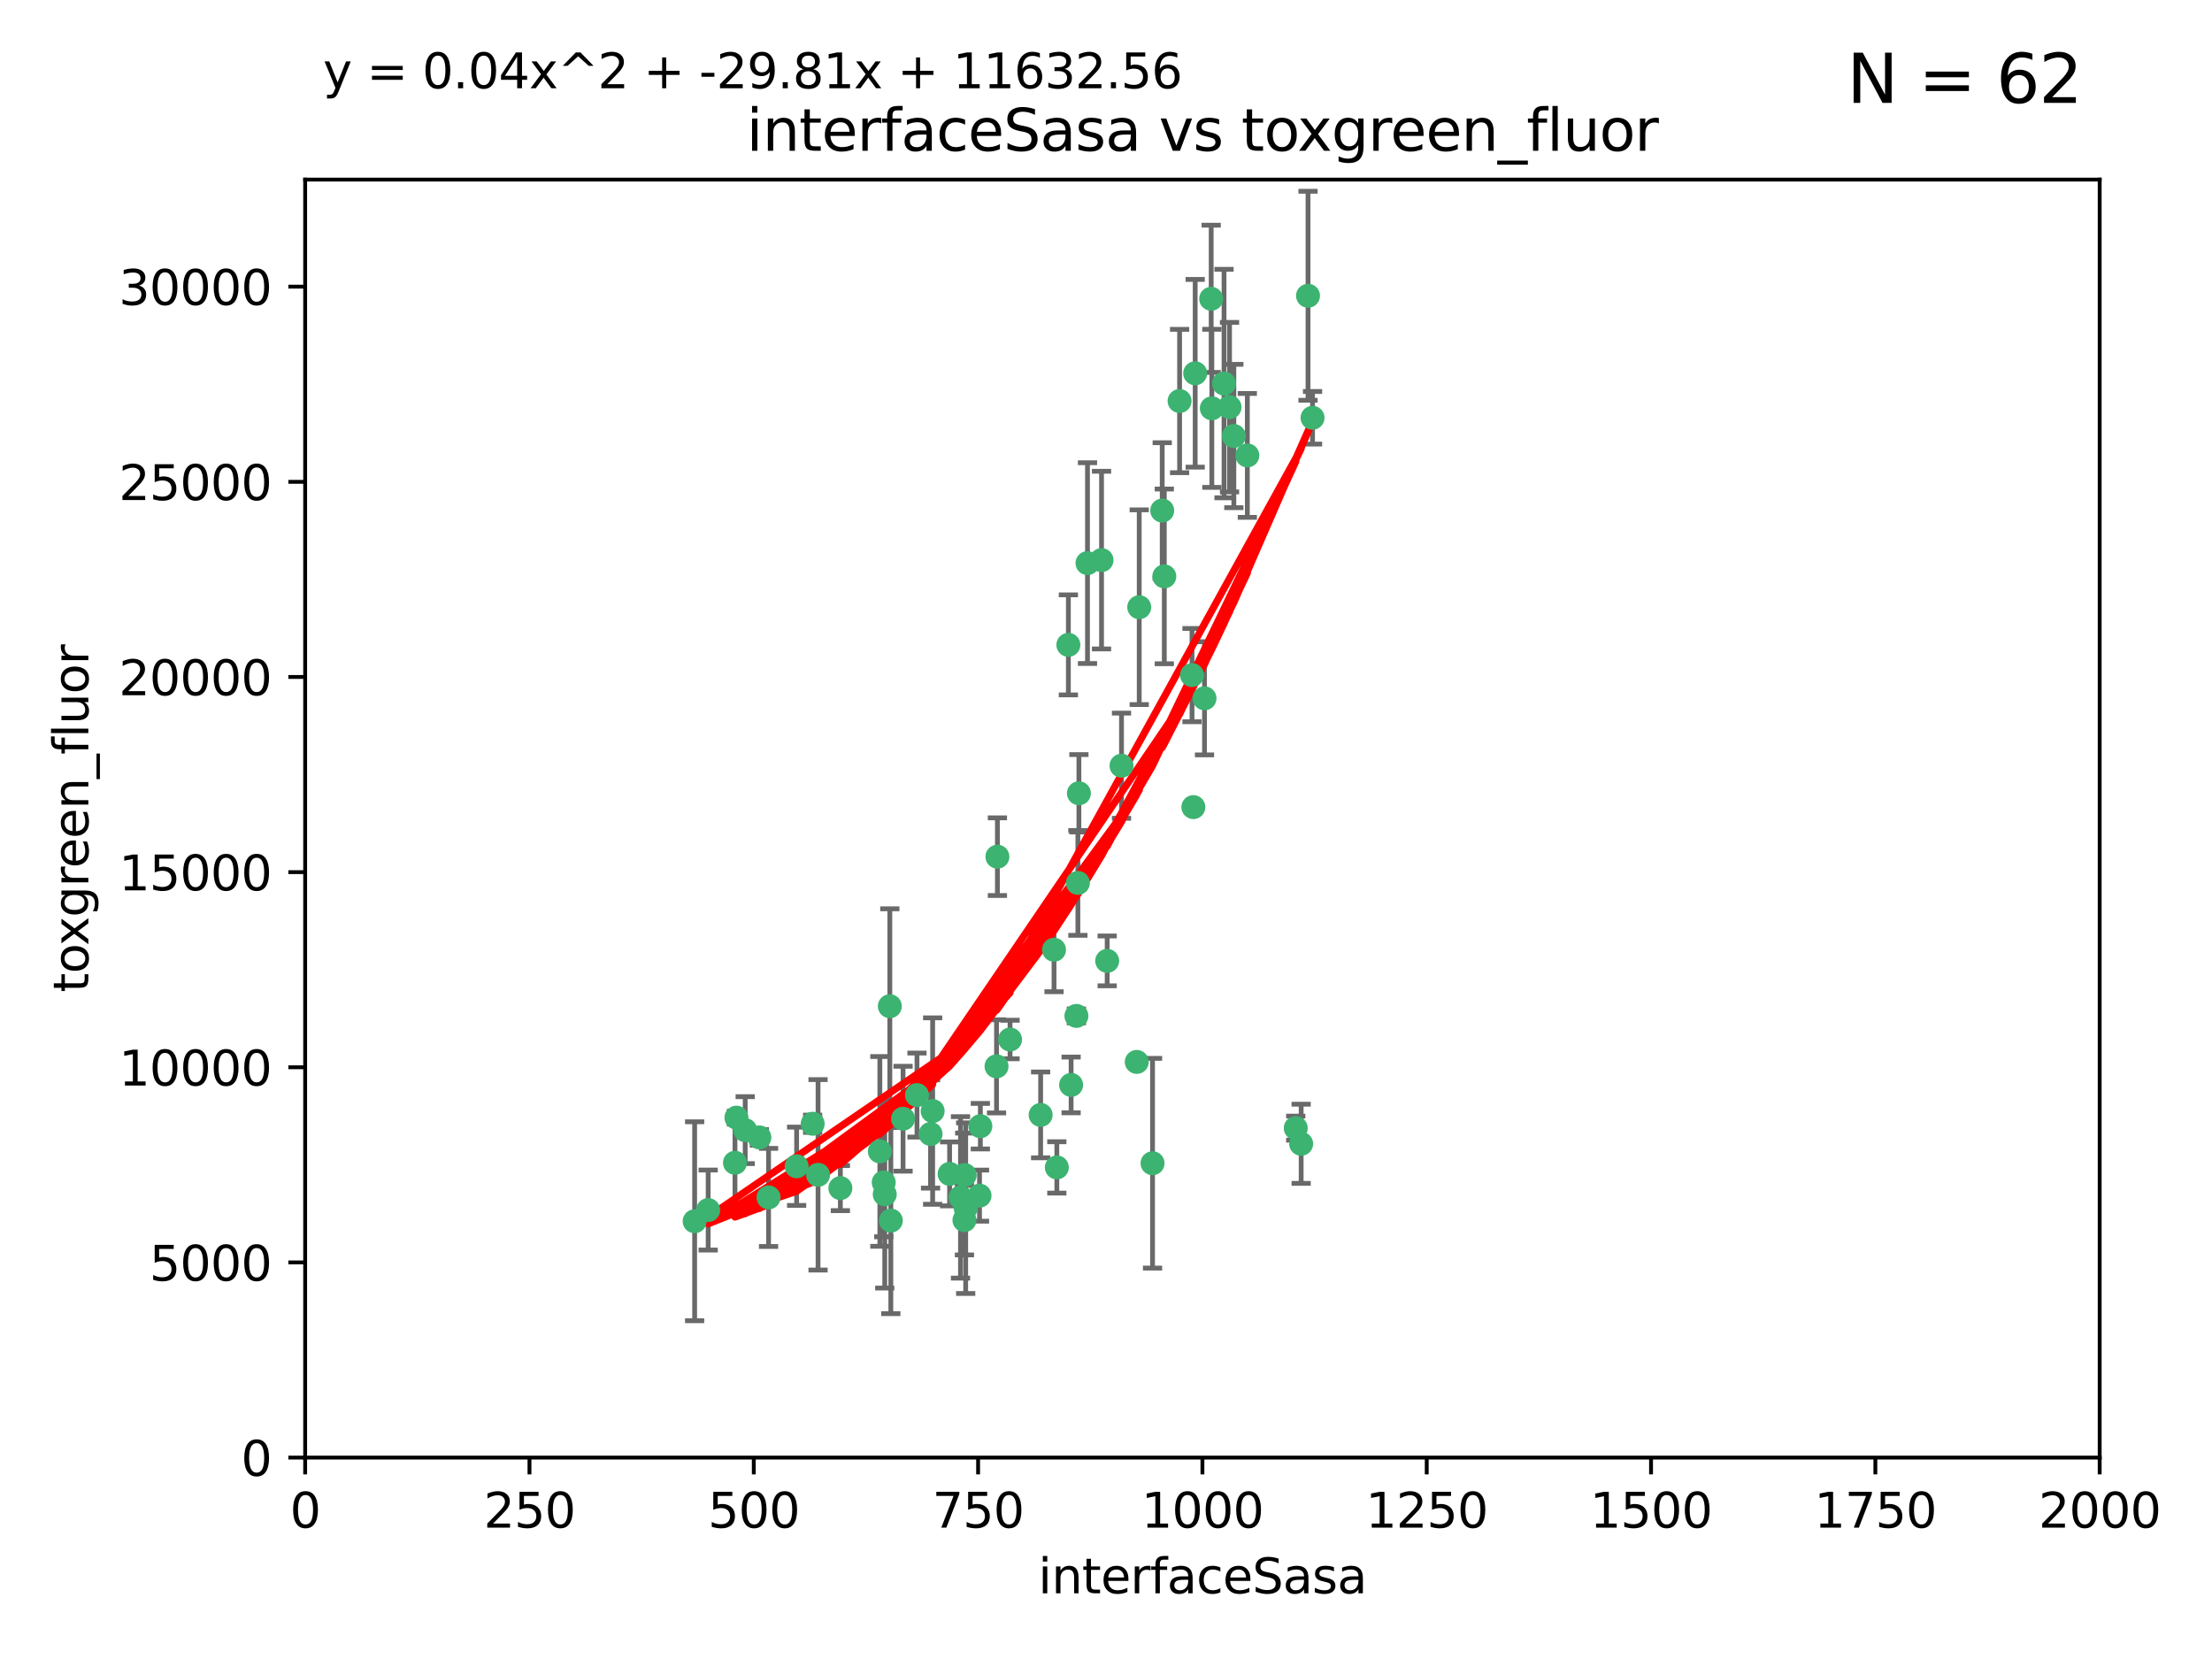 <?xml version="1.0" encoding="utf-8" standalone="no"?>
<!DOCTYPE svg PUBLIC "-//W3C//DTD SVG 1.1//EN"
  "http://www.w3.org/Graphics/SVG/1.1/DTD/svg11.dtd">
<svg xmlns:xlink="http://www.w3.org/1999/xlink" width="460.8pt" height="345.6pt" viewBox="0 0 460.8 345.6" xmlns="http://www.w3.org/2000/svg" version="1.1">
 <defs>
  <style type="text/css">*{stroke-linejoin: round; stroke-linecap: butt}</style>
 </defs>
 <g id="figure_1">
  <g id="patch_1">
   <path d="M 0 345.6 
L 460.8 345.6 
L 460.8 0 
L 0 0 
z
" style="fill: #ffffff"/>
  </g>
  <g id="axes_1">
   <g id="patch_2">
    <path d="M 63.571 303.64 
L 437.4 303.64 
L 437.4 37.411 
L 63.571 37.411 
z
" style="fill: #ffffff"/>
   </g>
   <g id="PathCollection_1">
    <defs>
     <path id="m5af77ee87b" d="M 0 1.118 
C 0.297 1.118 0.581 1 0.791 0.791 
C 1 0.581 1.118 0.297 1.118 0 
C 1.118 -0.297 1 -0.581 0.791 -0.791 
C 0.581 -1 0.297 -1.118 0 -1.118 
C -0.297 -1.118 -0.581 -1 -0.791 -0.791 
C -1 -0.581 -1.118 -0.297 -1.118 0 
C -1.118 0.297 -1 0.581 -0.791 0.791 
C -0.581 1 -0.297 1.118 0 1.118 
z
" style="stroke: #3cb371"/>
    </defs>
    <g clip-path="url(#pac9a857fb6)">
     <use xlink:href="#m5af77ee87b" x="272.484" y="61.614" style="fill: #3cb371; stroke: #3cb371"/>
     <use xlink:href="#m5af77ee87b" x="257.033" y="90.829" style="fill: #3cb371; stroke: #3cb371"/>
     <use xlink:href="#m5af77ee87b" x="242.11" y="106.358" style="fill: #3cb371; stroke: #3cb371"/>
     <use xlink:href="#m5af77ee87b" x="252.448" y="85.062" style="fill: #3cb371; stroke: #3cb371"/>
     <use xlink:href="#m5af77ee87b" x="254.987" y="79.9" style="fill: #3cb371; stroke: #3cb371"/>
     <use xlink:href="#m5af77ee87b" x="273.426" y="87.031" style="fill: #3cb371; stroke: #3cb371"/>
     <use xlink:href="#m5af77ee87b" x="250.921" y="145.468" style="fill: #3cb371; stroke: #3cb371"/>
     <use xlink:href="#m5af77ee87b" x="229.469" y="116.682" style="fill: #3cb371; stroke: #3cb371"/>
     <use xlink:href="#m5af77ee87b" x="226.546" y="117.306" style="fill: #3cb371; stroke: #3cb371"/>
     <use xlink:href="#m5af77ee87b" x="252.312" y="62.244" style="fill: #3cb371; stroke: #3cb371"/>
     <use xlink:href="#m5af77ee87b" x="230.645" y="200.168" style="fill: #3cb371; stroke: #3cb371"/>
     <use xlink:href="#m5af77ee87b" x="259.843" y="94.872" style="fill: #3cb371; stroke: #3cb371"/>
     <use xlink:href="#m5af77ee87b" x="248.317" y="140.634" style="fill: #3cb371; stroke: #3cb371"/>
     <use xlink:href="#m5af77ee87b" x="242.546" y="120.071" style="fill: #3cb371; stroke: #3cb371"/>
     <use xlink:href="#m5af77ee87b" x="248.979" y="77.763" style="fill: #3cb371; stroke: #3cb371"/>
     <use xlink:href="#m5af77ee87b" x="224.757" y="165.251" style="fill: #3cb371; stroke: #3cb371"/>
     <use xlink:href="#m5af77ee87b" x="256.134" y="84.817" style="fill: #3cb371; stroke: #3cb371"/>
     <use xlink:href="#m5af77ee87b" x="245.731" y="83.54" style="fill: #3cb371; stroke: #3cb371"/>
     <use xlink:href="#m5af77ee87b" x="269.927" y="235.012" style="fill: #3cb371; stroke: #3cb371"/>
     <use xlink:href="#m5af77ee87b" x="240.095" y="242.324" style="fill: #3cb371; stroke: #3cb371"/>
     <use xlink:href="#m5af77ee87b" x="223.133" y="226.007" style="fill: #3cb371; stroke: #3cb371"/>
     <use xlink:href="#m5af77ee87b" x="219.572" y="197.854" style="fill: #3cb371; stroke: #3cb371"/>
     <use xlink:href="#m5af77ee87b" x="224.235" y="211.632" style="fill: #3cb371; stroke: #3cb371"/>
     <use xlink:href="#m5af77ee87b" x="207.778" y="178.461" style="fill: #3cb371; stroke: #3cb371"/>
     <use xlink:href="#m5af77ee87b" x="207.596" y="222.137" style="fill: #3cb371; stroke: #3cb371"/>
     <use xlink:href="#m5af77ee87b" x="237.321" y="126.494" style="fill: #3cb371; stroke: #3cb371"/>
     <use xlink:href="#m5af77ee87b" x="200.912" y="254.176" style="fill: #3cb371; stroke: #3cb371"/>
     <use xlink:href="#m5af77ee87b" x="184.096" y="246.318" style="fill: #3cb371; stroke: #3cb371"/>
     <use xlink:href="#m5af77ee87b" x="222.561" y="134.337" style="fill: #3cb371; stroke: #3cb371"/>
     <use xlink:href="#m5af77ee87b" x="233.63" y="159.514" style="fill: #3cb371; stroke: #3cb371"/>
     <use xlink:href="#m5af77ee87b" x="271.054" y="238.271" style="fill: #3cb371; stroke: #3cb371"/>
     <use xlink:href="#m5af77ee87b" x="204.226" y="234.61" style="fill: #3cb371; stroke: #3cb371"/>
     <use xlink:href="#m5af77ee87b" x="216.785" y="232.256" style="fill: #3cb371; stroke: #3cb371"/>
     <use xlink:href="#m5af77ee87b" x="220.157" y="243.195" style="fill: #3cb371; stroke: #3cb371"/>
     <use xlink:href="#m5af77ee87b" x="248.6" y="168.134" style="fill: #3cb371; stroke: #3cb371"/>
     <use xlink:href="#m5af77ee87b" x="188.124" y="233.047" style="fill: #3cb371; stroke: #3cb371"/>
     <use xlink:href="#m5af77ee87b" x="236.807" y="221.217" style="fill: #3cb371; stroke: #3cb371"/>
     <use xlink:href="#m5af77ee87b" x="224.544" y="183.926" style="fill: #3cb371; stroke: #3cb371"/>
     <use xlink:href="#m5af77ee87b" x="183.29" y="239.862" style="fill: #3cb371; stroke: #3cb371"/>
     <use xlink:href="#m5af77ee87b" x="184.309" y="248.797" style="fill: #3cb371; stroke: #3cb371"/>
     <use xlink:href="#m5af77ee87b" x="201.17" y="251.686" style="fill: #3cb371; stroke: #3cb371"/>
     <use xlink:href="#m5af77ee87b" x="197.821" y="244.545" style="fill: #3cb371; stroke: #3cb371"/>
     <use xlink:href="#m5af77ee87b" x="175.066" y="247.505" style="fill: #3cb371; stroke: #3cb371"/>
     <use xlink:href="#m5af77ee87b" x="193.852" y="236.229" style="fill: #3cb371; stroke: #3cb371"/>
     <use xlink:href="#m5af77ee87b" x="158.193" y="236.943" style="fill: #3cb371; stroke: #3cb371"/>
     <use xlink:href="#m5af77ee87b" x="191.024" y="228.123" style="fill: #3cb371; stroke: #3cb371"/>
     <use xlink:href="#m5af77ee87b" x="170.415" y="244.739" style="fill: #3cb371; stroke: #3cb371"/>
     <use xlink:href="#m5af77ee87b" x="185.576" y="254.269" style="fill: #3cb371; stroke: #3cb371"/>
     <use xlink:href="#m5af77ee87b" x="210.413" y="216.55" style="fill: #3cb371; stroke: #3cb371"/>
     <use xlink:href="#m5af77ee87b" x="169.294" y="234.099" style="fill: #3cb371; stroke: #3cb371"/>
     <use xlink:href="#m5af77ee87b" x="147.524" y="252.073" style="fill: #3cb371; stroke: #3cb371"/>
     <use xlink:href="#m5af77ee87b" x="194.288" y="231.454" style="fill: #3cb371; stroke: #3cb371"/>
     <use xlink:href="#m5af77ee87b" x="155.238" y="235.431" style="fill: #3cb371; stroke: #3cb371"/>
     <use xlink:href="#m5af77ee87b" x="200.09" y="249.438" style="fill: #3cb371; stroke: #3cb371"/>
     <use xlink:href="#m5af77ee87b" x="204.052" y="249.072" style="fill: #3cb371; stroke: #3cb371"/>
     <use xlink:href="#m5af77ee87b" x="144.707" y="254.408" style="fill: #3cb371; stroke: #3cb371"/>
     <use xlink:href="#m5af77ee87b" x="165.952" y="242.954" style="fill: #3cb371; stroke: #3cb371"/>
     <use xlink:href="#m5af77ee87b" x="185.368" y="209.613" style="fill: #3cb371; stroke: #3cb371"/>
     <use xlink:href="#m5af77ee87b" x="200.968" y="244.789" style="fill: #3cb371; stroke: #3cb371"/>
     <use xlink:href="#m5af77ee87b" x="153.109" y="242.227" style="fill: #3cb371; stroke: #3cb371"/>
     <use xlink:href="#m5af77ee87b" x="153.414" y="232.825" style="fill: #3cb371; stroke: #3cb371"/>
     <use xlink:href="#m5af77ee87b" x="160.105" y="249.444" style="fill: #3cb371; stroke: #3cb371"/>
    </g>
   </g>
   <g id="matplotlib.axis_1">
    <g id="xtick_1">
     <g id="line2d_1">
      <defs>
       <path id="m70e9abde12" d="M 0 0 
L 0 3.5 
" style="stroke: #000000; stroke-width: 0.8"/>
      </defs>
      <g>
       <use xlink:href="#m70e9abde12" x="63.571" y="303.64" style="stroke: #000000; stroke-width: 0.8"/>
      </g>
     </g>
     <g id="text_1">
      <!-- 0 -->
      <g transform="translate(60.39 318.238)scale(0.1 -0.1)">
       <defs>
        <path id="DejaVuSans-30" d="M 2034 4250 
Q 1547 4250 1301 3770 
Q 1056 3291 1056 2328 
Q 1056 1369 1301 889 
Q 1547 409 2034 409 
Q 2525 409 2770 889 
Q 3016 1369 3016 2328 
Q 3016 3291 2770 3770 
Q 2525 4250 2034 4250 
z
M 2034 4750 
Q 2819 4750 3233 4129 
Q 3647 3509 3647 2328 
Q 3647 1150 3233 529 
Q 2819 -91 2034 -91 
Q 1250 -91 836 529 
Q 422 1150 422 2328 
Q 422 3509 836 4129 
Q 1250 4750 2034 4750 
z
" transform="scale(0.016)"/>
       </defs>
       <use xlink:href="#DejaVuSans-30"/>
      </g>
     </g>
    </g>
    <g id="xtick_2">
     <g id="line2d_2">
      <g>
       <use xlink:href="#m70e9abde12" x="110.3" y="303.64" style="stroke: #000000; stroke-width: 0.8"/>
      </g>
     </g>
     <g id="text_2">
      <!-- 250 -->
      <g transform="translate(100.756 318.238)scale(0.1 -0.1)">
       <defs>
        <path id="DejaVuSans-32" d="M 1228 531 
L 3431 531 
L 3431 0 
L 469 0 
L 469 531 
Q 828 903 1448 1529 
Q 2069 2156 2228 2338 
Q 2531 2678 2651 2914 
Q 2772 3150 2772 3378 
Q 2772 3750 2511 3984 
Q 2250 4219 1831 4219 
Q 1534 4219 1204 4116 
Q 875 4013 500 3803 
L 500 4441 
Q 881 4594 1212 4672 
Q 1544 4750 1819 4750 
Q 2544 4750 2975 4387 
Q 3406 4025 3406 3419 
Q 3406 3131 3298 2873 
Q 3191 2616 2906 2266 
Q 2828 2175 2409 1742 
Q 1991 1309 1228 531 
z
" transform="scale(0.016)"/>
        <path id="DejaVuSans-35" d="M 691 4666 
L 3169 4666 
L 3169 4134 
L 1269 4134 
L 1269 2991 
Q 1406 3038 1543 3061 
Q 1681 3084 1819 3084 
Q 2600 3084 3056 2656 
Q 3513 2228 3513 1497 
Q 3513 744 3044 326 
Q 2575 -91 1722 -91 
Q 1428 -91 1123 -41 
Q 819 9 494 109 
L 494 744 
Q 775 591 1075 516 
Q 1375 441 1709 441 
Q 2250 441 2565 725 
Q 2881 1009 2881 1497 
Q 2881 1984 2565 2268 
Q 2250 2553 1709 2553 
Q 1456 2553 1204 2497 
Q 953 2441 691 2322 
L 691 4666 
z
" transform="scale(0.016)"/>
       </defs>
       <use xlink:href="#DejaVuSans-32"/>
       <use xlink:href="#DejaVuSans-35" x="63.623"/>
       <use xlink:href="#DejaVuSans-30" x="127.246"/>
      </g>
     </g>
    </g>
    <g id="xtick_3">
     <g id="line2d_3">
      <g>
       <use xlink:href="#m70e9abde12" x="157.028" y="303.64" style="stroke: #000000; stroke-width: 0.8"/>
      </g>
     </g>
     <g id="text_3">
      <!-- 500 -->
      <g transform="translate(147.485 318.238)scale(0.1 -0.1)">
       <use xlink:href="#DejaVuSans-35"/>
       <use xlink:href="#DejaVuSans-30" x="63.623"/>
       <use xlink:href="#DejaVuSans-30" x="127.246"/>
      </g>
     </g>
    </g>
    <g id="xtick_4">
     <g id="line2d_4">
      <g>
       <use xlink:href="#m70e9abde12" x="203.757" y="303.64" style="stroke: #000000; stroke-width: 0.8"/>
      </g>
     </g>
     <g id="text_4">
      <!-- 750 -->
      <g transform="translate(194.213 318.238)scale(0.1 -0.1)">
       <defs>
        <path id="DejaVuSans-37" d="M 525 4666 
L 3525 4666 
L 3525 4397 
L 1831 0 
L 1172 0 
L 2766 4134 
L 525 4134 
L 525 4666 
z
" transform="scale(0.016)"/>
       </defs>
       <use xlink:href="#DejaVuSans-37"/>
       <use xlink:href="#DejaVuSans-35" x="63.623"/>
       <use xlink:href="#DejaVuSans-30" x="127.246"/>
      </g>
     </g>
    </g>
    <g id="xtick_5">
     <g id="line2d_5">
      <g>
       <use xlink:href="#m70e9abde12" x="250.486" y="303.64" style="stroke: #000000; stroke-width: 0.8"/>
      </g>
     </g>
     <g id="text_5">
      <!-- 1000 -->
      <g transform="translate(237.761 318.238)scale(0.1 -0.1)">
       <defs>
        <path id="DejaVuSans-31" d="M 794 531 
L 1825 531 
L 1825 4091 
L 703 3866 
L 703 4441 
L 1819 4666 
L 2450 4666 
L 2450 531 
L 3481 531 
L 3481 0 
L 794 0 
L 794 531 
z
" transform="scale(0.016)"/>
       </defs>
       <use xlink:href="#DejaVuSans-31"/>
       <use xlink:href="#DejaVuSans-30" x="63.623"/>
       <use xlink:href="#DejaVuSans-30" x="127.246"/>
       <use xlink:href="#DejaVuSans-30" x="190.869"/>
      </g>
     </g>
    </g>
    <g id="xtick_6">
     <g id="line2d_6">
      <g>
       <use xlink:href="#m70e9abde12" x="297.214" y="303.64" style="stroke: #000000; stroke-width: 0.8"/>
      </g>
     </g>
     <g id="text_6">
      <!-- 1250 -->
      <g transform="translate(284.489 318.238)scale(0.1 -0.1)">
       <use xlink:href="#DejaVuSans-31"/>
       <use xlink:href="#DejaVuSans-32" x="63.623"/>
       <use xlink:href="#DejaVuSans-35" x="127.246"/>
       <use xlink:href="#DejaVuSans-30" x="190.869"/>
      </g>
     </g>
    </g>
    <g id="xtick_7">
     <g id="line2d_7">
      <g>
       <use xlink:href="#m70e9abde12" x="343.943" y="303.64" style="stroke: #000000; stroke-width: 0.8"/>
      </g>
     </g>
     <g id="text_7">
      <!-- 1500 -->
      <g transform="translate(331.218 318.238)scale(0.1 -0.1)">
       <use xlink:href="#DejaVuSans-31"/>
       <use xlink:href="#DejaVuSans-35" x="63.623"/>
       <use xlink:href="#DejaVuSans-30" x="127.246"/>
       <use xlink:href="#DejaVuSans-30" x="190.869"/>
      </g>
     </g>
    </g>
    <g id="xtick_8">
     <g id="line2d_8">
      <g>
       <use xlink:href="#m70e9abde12" x="390.671" y="303.64" style="stroke: #000000; stroke-width: 0.8"/>
      </g>
     </g>
     <g id="text_8">
      <!-- 1750 -->
      <g transform="translate(377.946 318.238)scale(0.1 -0.1)">
       <use xlink:href="#DejaVuSans-31"/>
       <use xlink:href="#DejaVuSans-37" x="63.623"/>
       <use xlink:href="#DejaVuSans-35" x="127.246"/>
       <use xlink:href="#DejaVuSans-30" x="190.869"/>
      </g>
     </g>
    </g>
    <g id="xtick_9">
     <g id="line2d_9">
      <g>
       <use xlink:href="#m70e9abde12" x="437.4" y="303.64" style="stroke: #000000; stroke-width: 0.8"/>
      </g>
     </g>
     <g id="text_9">
      <!-- 2000 -->
      <g transform="translate(424.675 318.238)scale(0.1 -0.1)">
       <use xlink:href="#DejaVuSans-32"/>
       <use xlink:href="#DejaVuSans-30" x="63.623"/>
       <use xlink:href="#DejaVuSans-30" x="127.246"/>
       <use xlink:href="#DejaVuSans-30" x="190.869"/>
      </g>
     </g>
    </g>
    <g id="text_10">
     <!-- interfaceSasa -->
     <g transform="translate(216.279 331.917)scale(0.1 -0.1)">
      <defs>
       <path id="DejaVuSans-69" d="M 603 3500 
L 1178 3500 
L 1178 0 
L 603 0 
L 603 3500 
z
M 603 4863 
L 1178 4863 
L 1178 4134 
L 603 4134 
L 603 4863 
z
" transform="scale(0.016)"/>
       <path id="DejaVuSans-6e" d="M 3513 2113 
L 3513 0 
L 2938 0 
L 2938 2094 
Q 2938 2591 2744 2837 
Q 2550 3084 2163 3084 
Q 1697 3084 1428 2787 
Q 1159 2491 1159 1978 
L 1159 0 
L 581 0 
L 581 3500 
L 1159 3500 
L 1159 2956 
Q 1366 3272 1645 3428 
Q 1925 3584 2291 3584 
Q 2894 3584 3203 3211 
Q 3513 2838 3513 2113 
z
" transform="scale(0.016)"/>
       <path id="DejaVuSans-74" d="M 1172 4494 
L 1172 3500 
L 2356 3500 
L 2356 3053 
L 1172 3053 
L 1172 1153 
Q 1172 725 1289 603 
Q 1406 481 1766 481 
L 2356 481 
L 2356 0 
L 1766 0 
Q 1100 0 847 248 
Q 594 497 594 1153 
L 594 3053 
L 172 3053 
L 172 3500 
L 594 3500 
L 594 4494 
L 1172 4494 
z
" transform="scale(0.016)"/>
       <path id="DejaVuSans-65" d="M 3597 1894 
L 3597 1613 
L 953 1613 
Q 991 1019 1311 708 
Q 1631 397 2203 397 
Q 2534 397 2845 478 
Q 3156 559 3463 722 
L 3463 178 
Q 3153 47 2828 -22 
Q 2503 -91 2169 -91 
Q 1331 -91 842 396 
Q 353 884 353 1716 
Q 353 2575 817 3079 
Q 1281 3584 2069 3584 
Q 2775 3584 3186 3129 
Q 3597 2675 3597 1894 
z
M 3022 2063 
Q 3016 2534 2758 2815 
Q 2500 3097 2075 3097 
Q 1594 3097 1305 2825 
Q 1016 2553 972 2059 
L 3022 2063 
z
" transform="scale(0.016)"/>
       <path id="DejaVuSans-72" d="M 2631 2963 
Q 2534 3019 2420 3045 
Q 2306 3072 2169 3072 
Q 1681 3072 1420 2755 
Q 1159 2438 1159 1844 
L 1159 0 
L 581 0 
L 581 3500 
L 1159 3500 
L 1159 2956 
Q 1341 3275 1631 3429 
Q 1922 3584 2338 3584 
Q 2397 3584 2469 3576 
Q 2541 3569 2628 3553 
L 2631 2963 
z
" transform="scale(0.016)"/>
       <path id="DejaVuSans-66" d="M 2375 4863 
L 2375 4384 
L 1825 4384 
Q 1516 4384 1395 4259 
Q 1275 4134 1275 3809 
L 1275 3500 
L 2222 3500 
L 2222 3053 
L 1275 3053 
L 1275 0 
L 697 0 
L 697 3053 
L 147 3053 
L 147 3500 
L 697 3500 
L 697 3744 
Q 697 4328 969 4595 
Q 1241 4863 1831 4863 
L 2375 4863 
z
" transform="scale(0.016)"/>
       <path id="DejaVuSans-61" d="M 2194 1759 
Q 1497 1759 1228 1600 
Q 959 1441 959 1056 
Q 959 750 1161 570 
Q 1363 391 1709 391 
Q 2188 391 2477 730 
Q 2766 1069 2766 1631 
L 2766 1759 
L 2194 1759 
z
M 3341 1997 
L 3341 0 
L 2766 0 
L 2766 531 
Q 2569 213 2275 61 
Q 1981 -91 1556 -91 
Q 1019 -91 701 211 
Q 384 513 384 1019 
Q 384 1609 779 1909 
Q 1175 2209 1959 2209 
L 2766 2209 
L 2766 2266 
Q 2766 2663 2505 2880 
Q 2244 3097 1772 3097 
Q 1472 3097 1187 3025 
Q 903 2953 641 2809 
L 641 3341 
Q 956 3463 1253 3523 
Q 1550 3584 1831 3584 
Q 2591 3584 2966 3190 
Q 3341 2797 3341 1997 
z
" transform="scale(0.016)"/>
       <path id="DejaVuSans-63" d="M 3122 3366 
L 3122 2828 
Q 2878 2963 2633 3030 
Q 2388 3097 2138 3097 
Q 1578 3097 1268 2742 
Q 959 2388 959 1747 
Q 959 1106 1268 751 
Q 1578 397 2138 397 
Q 2388 397 2633 464 
Q 2878 531 3122 666 
L 3122 134 
Q 2881 22 2623 -34 
Q 2366 -91 2075 -91 
Q 1284 -91 818 406 
Q 353 903 353 1747 
Q 353 2603 823 3093 
Q 1294 3584 2113 3584 
Q 2378 3584 2631 3529 
Q 2884 3475 3122 3366 
z
" transform="scale(0.016)"/>
       <path id="DejaVuSans-53" d="M 3425 4513 
L 3425 3897 
Q 3066 4069 2747 4153 
Q 2428 4238 2131 4238 
Q 1616 4238 1336 4038 
Q 1056 3838 1056 3469 
Q 1056 3159 1242 3001 
Q 1428 2844 1947 2747 
L 2328 2669 
Q 3034 2534 3370 2195 
Q 3706 1856 3706 1288 
Q 3706 609 3251 259 
Q 2797 -91 1919 -91 
Q 1588 -91 1214 -16 
Q 841 59 441 206 
L 441 856 
Q 825 641 1194 531 
Q 1563 422 1919 422 
Q 2459 422 2753 634 
Q 3047 847 3047 1241 
Q 3047 1584 2836 1778 
Q 2625 1972 2144 2069 
L 1759 2144 
Q 1053 2284 737 2584 
Q 422 2884 422 3419 
Q 422 4038 858 4394 
Q 1294 4750 2059 4750 
Q 2388 4750 2728 4690 
Q 3069 4631 3425 4513 
z
" transform="scale(0.016)"/>
       <path id="DejaVuSans-73" d="M 2834 3397 
L 2834 2853 
Q 2591 2978 2328 3040 
Q 2066 3103 1784 3103 
Q 1356 3103 1142 2972 
Q 928 2841 928 2578 
Q 928 2378 1081 2264 
Q 1234 2150 1697 2047 
L 1894 2003 
Q 2506 1872 2764 1633 
Q 3022 1394 3022 966 
Q 3022 478 2636 193 
Q 2250 -91 1575 -91 
Q 1294 -91 989 -36 
Q 684 19 347 128 
L 347 722 
Q 666 556 975 473 
Q 1284 391 1588 391 
Q 1994 391 2212 530 
Q 2431 669 2431 922 
Q 2431 1156 2273 1281 
Q 2116 1406 1581 1522 
L 1381 1569 
Q 847 1681 609 1914 
Q 372 2147 372 2553 
Q 372 3047 722 3315 
Q 1072 3584 1716 3584 
Q 2034 3584 2315 3537 
Q 2597 3491 2834 3397 
z
" transform="scale(0.016)"/>
      </defs>
      <use xlink:href="#DejaVuSans-69"/>
      <use xlink:href="#DejaVuSans-6e" x="27.783"/>
      <use xlink:href="#DejaVuSans-74" x="91.162"/>
      <use xlink:href="#DejaVuSans-65" x="130.371"/>
      <use xlink:href="#DejaVuSans-72" x="191.895"/>
      <use xlink:href="#DejaVuSans-66" x="233.008"/>
      <use xlink:href="#DejaVuSans-61" x="268.213"/>
      <use xlink:href="#DejaVuSans-63" x="329.492"/>
      <use xlink:href="#DejaVuSans-65" x="384.473"/>
      <use xlink:href="#DejaVuSans-53" x="445.996"/>
      <use xlink:href="#DejaVuSans-61" x="509.473"/>
      <use xlink:href="#DejaVuSans-73" x="570.752"/>
      <use xlink:href="#DejaVuSans-61" x="622.852"/>
     </g>
    </g>
   </g>
   <g id="matplotlib.axis_2">
    <g id="ytick_1">
     <g id="line2d_10">
      <defs>
       <path id="m528b116ca7" d="M 0 0 
L -3.5 0 
" style="stroke: #000000; stroke-width: 0.8"/>
      </defs>
      <g>
       <use xlink:href="#m528b116ca7" x="63.571" y="303.64" style="stroke: #000000; stroke-width: 0.8"/>
      </g>
     </g>
     <g id="text_11">
      <!-- 0 -->
      <g transform="translate(50.209 307.439)scale(0.1 -0.1)">
       <use xlink:href="#DejaVuSans-30"/>
      </g>
     </g>
    </g>
    <g id="ytick_2">
     <g id="line2d_11">
      <g>
       <use xlink:href="#m528b116ca7" x="63.571" y="262.986" style="stroke: #000000; stroke-width: 0.8"/>
      </g>
     </g>
     <g id="text_12">
      <!-- 5000 -->
      <g transform="translate(31.121 266.786)scale(0.1 -0.1)">
       <use xlink:href="#DejaVuSans-35"/>
       <use xlink:href="#DejaVuSans-30" x="63.623"/>
       <use xlink:href="#DejaVuSans-30" x="127.246"/>
       <use xlink:href="#DejaVuSans-30" x="190.869"/>
      </g>
     </g>
    </g>
    <g id="ytick_3">
     <g id="line2d_12">
      <g>
       <use xlink:href="#m528b116ca7" x="63.571" y="222.333" style="stroke: #000000; stroke-width: 0.8"/>
      </g>
     </g>
     <g id="text_13">
      <!-- 10000 -->
      <g transform="translate(24.759 226.132)scale(0.1 -0.1)">
       <use xlink:href="#DejaVuSans-31"/>
       <use xlink:href="#DejaVuSans-30" x="63.623"/>
       <use xlink:href="#DejaVuSans-30" x="127.246"/>
       <use xlink:href="#DejaVuSans-30" x="190.869"/>
       <use xlink:href="#DejaVuSans-30" x="254.492"/>
      </g>
     </g>
    </g>
    <g id="ytick_4">
     <g id="line2d_13">
      <g>
       <use xlink:href="#m528b116ca7" x="63.571" y="181.679" style="stroke: #000000; stroke-width: 0.8"/>
      </g>
     </g>
     <g id="text_14">
      <!-- 15000 -->
      <g transform="translate(24.759 185.478)scale(0.1 -0.1)">
       <use xlink:href="#DejaVuSans-31"/>
       <use xlink:href="#DejaVuSans-35" x="63.623"/>
       <use xlink:href="#DejaVuSans-30" x="127.246"/>
       <use xlink:href="#DejaVuSans-30" x="190.869"/>
       <use xlink:href="#DejaVuSans-30" x="254.492"/>
      </g>
     </g>
    </g>
    <g id="ytick_5">
     <g id="line2d_14">
      <g>
       <use xlink:href="#m528b116ca7" x="63.571" y="141.026" style="stroke: #000000; stroke-width: 0.8"/>
      </g>
     </g>
     <g id="text_15">
      <!-- 20000 -->
      <g transform="translate(24.759 144.825)scale(0.1 -0.1)">
       <use xlink:href="#DejaVuSans-32"/>
       <use xlink:href="#DejaVuSans-30" x="63.623"/>
       <use xlink:href="#DejaVuSans-30" x="127.246"/>
       <use xlink:href="#DejaVuSans-30" x="190.869"/>
       <use xlink:href="#DejaVuSans-30" x="254.492"/>
      </g>
     </g>
    </g>
    <g id="ytick_6">
     <g id="line2d_15">
      <g>
       <use xlink:href="#m528b116ca7" x="63.571" y="100.372" style="stroke: #000000; stroke-width: 0.8"/>
      </g>
     </g>
     <g id="text_16">
      <!-- 25000 -->
      <g transform="translate(24.759 104.171)scale(0.1 -0.1)">
       <use xlink:href="#DejaVuSans-32"/>
       <use xlink:href="#DejaVuSans-35" x="63.623"/>
       <use xlink:href="#DejaVuSans-30" x="127.246"/>
       <use xlink:href="#DejaVuSans-30" x="190.869"/>
       <use xlink:href="#DejaVuSans-30" x="254.492"/>
      </g>
     </g>
    </g>
    <g id="ytick_7">
     <g id="line2d_16">
      <g>
       <use xlink:href="#m528b116ca7" x="63.571" y="59.718" style="stroke: #000000; stroke-width: 0.8"/>
      </g>
     </g>
     <g id="text_17">
      <!-- 30000 -->
      <g transform="translate(24.759 63.518)scale(0.1 -0.1)">
       <defs>
        <path id="DejaVuSans-33" d="M 2597 2516 
Q 3050 2419 3304 2112 
Q 3559 1806 3559 1356 
Q 3559 666 3084 287 
Q 2609 -91 1734 -91 
Q 1441 -91 1130 -33 
Q 819 25 488 141 
L 488 750 
Q 750 597 1062 519 
Q 1375 441 1716 441 
Q 2309 441 2620 675 
Q 2931 909 2931 1356 
Q 2931 1769 2642 2001 
Q 2353 2234 1838 2234 
L 1294 2234 
L 1294 2753 
L 1863 2753 
Q 2328 2753 2575 2939 
Q 2822 3125 2822 3475 
Q 2822 3834 2567 4026 
Q 2313 4219 1838 4219 
Q 1578 4219 1281 4162 
Q 984 4106 628 3988 
L 628 4550 
Q 988 4650 1302 4700 
Q 1616 4750 1894 4750 
Q 2613 4750 3031 4423 
Q 3450 4097 3450 3541 
Q 3450 3153 3228 2886 
Q 3006 2619 2597 2516 
z
" transform="scale(0.016)"/>
       </defs>
       <use xlink:href="#DejaVuSans-33"/>
       <use xlink:href="#DejaVuSans-30" x="63.623"/>
       <use xlink:href="#DejaVuSans-30" x="127.246"/>
       <use xlink:href="#DejaVuSans-30" x="190.869"/>
       <use xlink:href="#DejaVuSans-30" x="254.492"/>
      </g>
     </g>
    </g>
    <g id="text_18">
     <!-- toxgreen_fluor -->
     <g transform="translate(18.401 206.72)rotate(-90)scale(0.1 -0.1)">
      <defs>
       <path id="DejaVuSans-6f" d="M 1959 3097 
Q 1497 3097 1228 2736 
Q 959 2375 959 1747 
Q 959 1119 1226 758 
Q 1494 397 1959 397 
Q 2419 397 2687 759 
Q 2956 1122 2956 1747 
Q 2956 2369 2687 2733 
Q 2419 3097 1959 3097 
z
M 1959 3584 
Q 2709 3584 3137 3096 
Q 3566 2609 3566 1747 
Q 3566 888 3137 398 
Q 2709 -91 1959 -91 
Q 1206 -91 779 398 
Q 353 888 353 1747 
Q 353 2609 779 3096 
Q 1206 3584 1959 3584 
z
" transform="scale(0.016)"/>
       <path id="DejaVuSans-78" d="M 3513 3500 
L 2247 1797 
L 3578 0 
L 2900 0 
L 1881 1375 
L 863 0 
L 184 0 
L 1544 1831 
L 300 3500 
L 978 3500 
L 1906 2253 
L 2834 3500 
L 3513 3500 
z
" transform="scale(0.016)"/>
       <path id="DejaVuSans-67" d="M 2906 1791 
Q 2906 2416 2648 2759 
Q 2391 3103 1925 3103 
Q 1463 3103 1205 2759 
Q 947 2416 947 1791 
Q 947 1169 1205 825 
Q 1463 481 1925 481 
Q 2391 481 2648 825 
Q 2906 1169 2906 1791 
z
M 3481 434 
Q 3481 -459 3084 -895 
Q 2688 -1331 1869 -1331 
Q 1566 -1331 1297 -1286 
Q 1028 -1241 775 -1147 
L 775 -588 
Q 1028 -725 1275 -790 
Q 1522 -856 1778 -856 
Q 2344 -856 2625 -561 
Q 2906 -266 2906 331 
L 2906 616 
Q 2728 306 2450 153 
Q 2172 0 1784 0 
Q 1141 0 747 490 
Q 353 981 353 1791 
Q 353 2603 747 3093 
Q 1141 3584 1784 3584 
Q 2172 3584 2450 3431 
Q 2728 3278 2906 2969 
L 2906 3500 
L 3481 3500 
L 3481 434 
z
" transform="scale(0.016)"/>
       <path id="DejaVuSans-5f" d="M 3263 -1063 
L 3263 -1509 
L -63 -1509 
L -63 -1063 
L 3263 -1063 
z
" transform="scale(0.016)"/>
       <path id="DejaVuSans-6c" d="M 603 4863 
L 1178 4863 
L 1178 0 
L 603 0 
L 603 4863 
z
" transform="scale(0.016)"/>
       <path id="DejaVuSans-75" d="M 544 1381 
L 544 3500 
L 1119 3500 
L 1119 1403 
Q 1119 906 1312 657 
Q 1506 409 1894 409 
Q 2359 409 2629 706 
Q 2900 1003 2900 1516 
L 2900 3500 
L 3475 3500 
L 3475 0 
L 2900 0 
L 2900 538 
Q 2691 219 2414 64 
Q 2138 -91 1772 -91 
Q 1169 -91 856 284 
Q 544 659 544 1381 
z
M 1991 3584 
L 1991 3584 
z
" transform="scale(0.016)"/>
      </defs>
      <use xlink:href="#DejaVuSans-74"/>
      <use xlink:href="#DejaVuSans-6f" x="39.209"/>
      <use xlink:href="#DejaVuSans-78" x="97.266"/>
      <use xlink:href="#DejaVuSans-67" x="156.445"/>
      <use xlink:href="#DejaVuSans-72" x="219.922"/>
      <use xlink:href="#DejaVuSans-65" x="258.785"/>
      <use xlink:href="#DejaVuSans-65" x="320.309"/>
      <use xlink:href="#DejaVuSans-6e" x="381.832"/>
      <use xlink:href="#DejaVuSans-5f" x="445.211"/>
      <use xlink:href="#DejaVuSans-66" x="495.211"/>
      <use xlink:href="#DejaVuSans-6c" x="530.416"/>
      <use xlink:href="#DejaVuSans-75" x="558.199"/>
      <use xlink:href="#DejaVuSans-6f" x="621.578"/>
      <use xlink:href="#DejaVuSans-72" x="682.76"/>
     </g>
    </g>
   </g>
   <g id="LineCollection_1">
    <path d="M 272.484 83.38 
L 272.484 39.848 
" clip-path="url(#pac9a857fb6)" style="fill: none; stroke: #696969"/>
    <path d="M 257.033 105.759 
L 257.033 75.9 
" clip-path="url(#pac9a857fb6)" style="fill: none; stroke: #696969"/>
    <path d="M 242.11 120.489 
L 242.11 92.227 
" clip-path="url(#pac9a857fb6)" style="fill: none; stroke: #696969"/>
    <path d="M 252.448 101.528 
L 252.448 68.595 
" clip-path="url(#pac9a857fb6)" style="fill: none; stroke: #696969"/>
    <path d="M 254.987 103.698 
L 254.987 56.102 
" clip-path="url(#pac9a857fb6)" style="fill: none; stroke: #696969"/>
    <path d="M 273.426 92.506 
L 273.426 81.557 
" clip-path="url(#pac9a857fb6)" style="fill: none; stroke: #696969"/>
    <path d="M 250.921 157.254 
L 250.921 133.683 
" clip-path="url(#pac9a857fb6)" style="fill: none; stroke: #696969"/>
    <path d="M 229.469 135.19 
L 229.469 98.175 
" clip-path="url(#pac9a857fb6)" style="fill: none; stroke: #696969"/>
    <path d="M 226.546 138.218 
L 226.546 96.393 
" clip-path="url(#pac9a857fb6)" style="fill: none; stroke: #696969"/>
    <path d="M 252.312 77.579 
L 252.312 46.91 
" clip-path="url(#pac9a857fb6)" style="fill: none; stroke: #696969"/>
    <path d="M 230.645 205.359 
L 230.645 194.977 
" clip-path="url(#pac9a857fb6)" style="fill: none; stroke: #696969"/>
    <path d="M 259.843 107.775 
L 259.843 81.969 
" clip-path="url(#pac9a857fb6)" style="fill: none; stroke: #696969"/>
    <path d="M 248.317 150.349 
L 248.317 130.92 
" clip-path="url(#pac9a857fb6)" style="fill: none; stroke: #696969"/>
    <path d="M 242.546 138.271 
L 242.546 101.87 
" clip-path="url(#pac9a857fb6)" style="fill: none; stroke: #696969"/>
    <path d="M 248.979 97.317 
L 248.979 58.209 
" clip-path="url(#pac9a857fb6)" style="fill: none; stroke: #696969"/>
    <path d="M 224.757 173.31 
L 224.757 157.193 
" clip-path="url(#pac9a857fb6)" style="fill: none; stroke: #696969"/>
    <path d="M 256.134 102.476 
L 256.134 67.157 
" clip-path="url(#pac9a857fb6)" style="fill: none; stroke: #696969"/>
    <path d="M 245.731 98.468 
L 245.731 68.613 
" clip-path="url(#pac9a857fb6)" style="fill: none; stroke: #696969"/>
    <path d="M 269.927 237.516 
L 269.927 232.507 
" clip-path="url(#pac9a857fb6)" style="fill: none; stroke: #696969"/>
    <path d="M 240.095 264.166 
L 240.095 220.481 
" clip-path="url(#pac9a857fb6)" style="fill: none; stroke: #696969"/>
    <path d="M 223.133 231.811 
L 223.133 220.203 
" clip-path="url(#pac9a857fb6)" style="fill: none; stroke: #696969"/>
    <path d="M 219.572 206.59 
L 219.572 189.118 
" clip-path="url(#pac9a857fb6)" style="fill: none; stroke: #696969"/>
    <path d="M 224.235 213.084 
L 224.235 210.18 
" clip-path="url(#pac9a857fb6)" style="fill: none; stroke: #696969"/>
    <path d="M 207.778 186.549 
L 207.778 170.372 
" clip-path="url(#pac9a857fb6)" style="fill: none; stroke: #696969"/>
    <path d="M 207.596 231.84 
L 207.596 212.434 
" clip-path="url(#pac9a857fb6)" style="fill: none; stroke: #696969"/>
    <path d="M 237.321 146.774 
L 237.321 106.214 
" clip-path="url(#pac9a857fb6)" style="fill: none; stroke: #696969"/>
    <path d="M 200.912 261.425 
L 200.912 246.927 
" clip-path="url(#pac9a857fb6)" style="fill: none; stroke: #696969"/>
    <path d="M 184.096 257.644 
L 184.096 234.991 
" clip-path="url(#pac9a857fb6)" style="fill: none; stroke: #696969"/>
    <path d="M 222.561 144.76 
L 222.561 123.915 
" clip-path="url(#pac9a857fb6)" style="fill: none; stroke: #696969"/>
    <path d="M 233.63 170.467 
L 233.63 148.56 
" clip-path="url(#pac9a857fb6)" style="fill: none; stroke: #696969"/>
    <path d="M 271.054 246.513 
L 271.054 230.028 
" clip-path="url(#pac9a857fb6)" style="fill: none; stroke: #696969"/>
    <path d="M 204.226 239.354 
L 204.226 229.865 
" clip-path="url(#pac9a857fb6)" style="fill: none; stroke: #696969"/>
    <path d="M 216.785 241.194 
L 216.785 223.317 
" clip-path="url(#pac9a857fb6)" style="fill: none; stroke: #696969"/>
    <path d="M 220.157 248.545 
L 220.157 237.845 
" clip-path="url(#pac9a857fb6)" style="fill: none; stroke: #696969"/>
    <path d="M 248.6 168.892 
L 248.6 167.376 
" clip-path="url(#pac9a857fb6)" style="fill: none; stroke: #696969"/>
    <path d="M 188.124 243.969 
L 188.124 222.125 
" clip-path="url(#pac9a857fb6)" style="fill: none; stroke: #696969"/>
    <path d="M 236.807 222.051 
L 236.807 220.383 
" clip-path="url(#pac9a857fb6)" style="fill: none; stroke: #696969"/>
    <path d="M 224.544 194.845 
L 224.544 173.007 
" clip-path="url(#pac9a857fb6)" style="fill: none; stroke: #696969"/>
    <path d="M 183.29 259.624 
L 183.29 220.1 
" clip-path="url(#pac9a857fb6)" style="fill: none; stroke: #696969"/>
    <path d="M 184.309 268.328 
L 184.309 229.266 
" clip-path="url(#pac9a857fb6)" style="fill: none; stroke: #696969"/>
    <path d="M 201.17 269.46 
L 201.17 233.912 
" clip-path="url(#pac9a857fb6)" style="fill: none; stroke: #696969"/>
    <path d="M 197.821 251.202 
L 197.821 237.887 
" clip-path="url(#pac9a857fb6)" style="fill: none; stroke: #696969"/>
    <path d="M 175.066 252.2 
L 175.066 242.809 
" clip-path="url(#pac9a857fb6)" style="fill: none; stroke: #696969"/>
    <path d="M 193.852 247.506 
L 193.852 224.952 
" clip-path="url(#pac9a857fb6)" style="fill: none; stroke: #696969"/>
    <path d="M 158.193 238.573 
L 158.193 235.313 
" clip-path="url(#pac9a857fb6)" style="fill: none; stroke: #696969"/>
    <path d="M 191.024 236.876 
L 191.024 219.369 
" clip-path="url(#pac9a857fb6)" style="fill: none; stroke: #696969"/>
    <path d="M 170.415 264.575 
L 170.415 224.902 
" clip-path="url(#pac9a857fb6)" style="fill: none; stroke: #696969"/>
    <path d="M 185.576 273.656 
L 185.576 234.881 
" clip-path="url(#pac9a857fb6)" style="fill: none; stroke: #696969"/>
    <path d="M 210.413 220.567 
L 210.413 212.534 
" clip-path="url(#pac9a857fb6)" style="fill: none; stroke: #696969"/>
    <path d="M 169.294 235.898 
L 169.294 232.3 
" clip-path="url(#pac9a857fb6)" style="fill: none; stroke: #696969"/>
    <path d="M 147.524 260.406 
L 147.524 243.74 
" clip-path="url(#pac9a857fb6)" style="fill: none; stroke: #696969"/>
    <path d="M 194.288 250.871 
L 194.288 212.037 
" clip-path="url(#pac9a857fb6)" style="fill: none; stroke: #696969"/>
    <path d="M 155.238 242.403 
L 155.238 228.458 
" clip-path="url(#pac9a857fb6)" style="fill: none; stroke: #696969"/>
    <path d="M 200.09 266.257 
L 200.09 232.619 
" clip-path="url(#pac9a857fb6)" style="fill: none; stroke: #696969"/>
    <path d="M 204.052 254.396 
L 204.052 243.748 
" clip-path="url(#pac9a857fb6)" style="fill: none; stroke: #696969"/>
    <path d="M 144.707 275.128 
L 144.707 233.688 
" clip-path="url(#pac9a857fb6)" style="fill: none; stroke: #696969"/>
    <path d="M 165.952 251.109 
L 165.952 234.798 
" clip-path="url(#pac9a857fb6)" style="fill: none; stroke: #696969"/>
    <path d="M 185.368 229.904 
L 185.368 189.322 
" clip-path="url(#pac9a857fb6)" style="fill: none; stroke: #696969"/>
    <path d="M 200.968 253.537 
L 200.968 236.041 
" clip-path="url(#pac9a857fb6)" style="fill: none; stroke: #696969"/>
    <path d="M 153.109 251.85 
L 153.109 232.604 
" clip-path="url(#pac9a857fb6)" style="fill: none; stroke: #696969"/>
    <path d="M 153.414 234.174 
L 153.414 231.476 
" clip-path="url(#pac9a857fb6)" style="fill: none; stroke: #696969"/>
    <path d="M 160.105 259.662 
L 160.105 239.226 
" clip-path="url(#pac9a857fb6)" style="fill: none; stroke: #696969"/>
   </g>
   <g id="line2d_17">
    <defs>
     <path id="m4ad46db3f7" d="M 2 0 
L -2 -0 
" style="stroke: #696969"/>
    </defs>
    <g clip-path="url(#pac9a857fb6)">
     <use xlink:href="#m4ad46db3f7" x="272.484" y="83.38" style="fill: #696969; stroke: #696969"/>
     <use xlink:href="#m4ad46db3f7" x="257.033" y="105.759" style="fill: #696969; stroke: #696969"/>
     <use xlink:href="#m4ad46db3f7" x="242.11" y="120.489" style="fill: #696969; stroke: #696969"/>
     <use xlink:href="#m4ad46db3f7" x="252.448" y="101.528" style="fill: #696969; stroke: #696969"/>
     <use xlink:href="#m4ad46db3f7" x="254.987" y="103.698" style="fill: #696969; stroke: #696969"/>
     <use xlink:href="#m4ad46db3f7" x="273.426" y="92.506" style="fill: #696969; stroke: #696969"/>
     <use xlink:href="#m4ad46db3f7" x="250.921" y="157.254" style="fill: #696969; stroke: #696969"/>
     <use xlink:href="#m4ad46db3f7" x="229.469" y="135.19" style="fill: #696969; stroke: #696969"/>
     <use xlink:href="#m4ad46db3f7" x="226.546" y="138.218" style="fill: #696969; stroke: #696969"/>
     <use xlink:href="#m4ad46db3f7" x="252.312" y="77.579" style="fill: #696969; stroke: #696969"/>
     <use xlink:href="#m4ad46db3f7" x="230.645" y="205.359" style="fill: #696969; stroke: #696969"/>
     <use xlink:href="#m4ad46db3f7" x="259.843" y="107.775" style="fill: #696969; stroke: #696969"/>
     <use xlink:href="#m4ad46db3f7" x="248.317" y="150.349" style="fill: #696969; stroke: #696969"/>
     <use xlink:href="#m4ad46db3f7" x="242.546" y="138.271" style="fill: #696969; stroke: #696969"/>
     <use xlink:href="#m4ad46db3f7" x="248.979" y="97.317" style="fill: #696969; stroke: #696969"/>
     <use xlink:href="#m4ad46db3f7" x="224.757" y="173.31" style="fill: #696969; stroke: #696969"/>
     <use xlink:href="#m4ad46db3f7" x="256.134" y="102.476" style="fill: #696969; stroke: #696969"/>
     <use xlink:href="#m4ad46db3f7" x="245.731" y="98.468" style="fill: #696969; stroke: #696969"/>
     <use xlink:href="#m4ad46db3f7" x="269.927" y="237.516" style="fill: #696969; stroke: #696969"/>
     <use xlink:href="#m4ad46db3f7" x="240.095" y="264.166" style="fill: #696969; stroke: #696969"/>
     <use xlink:href="#m4ad46db3f7" x="223.133" y="231.811" style="fill: #696969; stroke: #696969"/>
     <use xlink:href="#m4ad46db3f7" x="219.572" y="206.59" style="fill: #696969; stroke: #696969"/>
     <use xlink:href="#m4ad46db3f7" x="224.235" y="213.084" style="fill: #696969; stroke: #696969"/>
     <use xlink:href="#m4ad46db3f7" x="207.778" y="186.549" style="fill: #696969; stroke: #696969"/>
     <use xlink:href="#m4ad46db3f7" x="207.596" y="231.84" style="fill: #696969; stroke: #696969"/>
     <use xlink:href="#m4ad46db3f7" x="237.321" y="146.774" style="fill: #696969; stroke: #696969"/>
     <use xlink:href="#m4ad46db3f7" x="200.912" y="261.425" style="fill: #696969; stroke: #696969"/>
     <use xlink:href="#m4ad46db3f7" x="184.096" y="257.644" style="fill: #696969; stroke: #696969"/>
     <use xlink:href="#m4ad46db3f7" x="222.561" y="144.76" style="fill: #696969; stroke: #696969"/>
     <use xlink:href="#m4ad46db3f7" x="233.63" y="170.467" style="fill: #696969; stroke: #696969"/>
     <use xlink:href="#m4ad46db3f7" x="271.054" y="246.513" style="fill: #696969; stroke: #696969"/>
     <use xlink:href="#m4ad46db3f7" x="204.226" y="239.354" style="fill: #696969; stroke: #696969"/>
     <use xlink:href="#m4ad46db3f7" x="216.785" y="241.194" style="fill: #696969; stroke: #696969"/>
     <use xlink:href="#m4ad46db3f7" x="220.157" y="248.545" style="fill: #696969; stroke: #696969"/>
     <use xlink:href="#m4ad46db3f7" x="248.6" y="168.892" style="fill: #696969; stroke: #696969"/>
     <use xlink:href="#m4ad46db3f7" x="188.124" y="243.969" style="fill: #696969; stroke: #696969"/>
     <use xlink:href="#m4ad46db3f7" x="236.807" y="222.051" style="fill: #696969; stroke: #696969"/>
     <use xlink:href="#m4ad46db3f7" x="224.544" y="194.845" style="fill: #696969; stroke: #696969"/>
     <use xlink:href="#m4ad46db3f7" x="183.29" y="259.624" style="fill: #696969; stroke: #696969"/>
     <use xlink:href="#m4ad46db3f7" x="184.309" y="268.328" style="fill: #696969; stroke: #696969"/>
     <use xlink:href="#m4ad46db3f7" x="201.17" y="269.46" style="fill: #696969; stroke: #696969"/>
     <use xlink:href="#m4ad46db3f7" x="197.821" y="251.202" style="fill: #696969; stroke: #696969"/>
     <use xlink:href="#m4ad46db3f7" x="175.066" y="252.2" style="fill: #696969; stroke: #696969"/>
     <use xlink:href="#m4ad46db3f7" x="193.852" y="247.506" style="fill: #696969; stroke: #696969"/>
     <use xlink:href="#m4ad46db3f7" x="158.193" y="238.573" style="fill: #696969; stroke: #696969"/>
     <use xlink:href="#m4ad46db3f7" x="191.024" y="236.876" style="fill: #696969; stroke: #696969"/>
     <use xlink:href="#m4ad46db3f7" x="170.415" y="264.575" style="fill: #696969; stroke: #696969"/>
     <use xlink:href="#m4ad46db3f7" x="185.576" y="273.656" style="fill: #696969; stroke: #696969"/>
     <use xlink:href="#m4ad46db3f7" x="210.413" y="220.567" style="fill: #696969; stroke: #696969"/>
     <use xlink:href="#m4ad46db3f7" x="169.294" y="235.898" style="fill: #696969; stroke: #696969"/>
     <use xlink:href="#m4ad46db3f7" x="147.524" y="260.406" style="fill: #696969; stroke: #696969"/>
     <use xlink:href="#m4ad46db3f7" x="194.288" y="250.871" style="fill: #696969; stroke: #696969"/>
     <use xlink:href="#m4ad46db3f7" x="155.238" y="242.403" style="fill: #696969; stroke: #696969"/>
     <use xlink:href="#m4ad46db3f7" x="200.09" y="266.257" style="fill: #696969; stroke: #696969"/>
     <use xlink:href="#m4ad46db3f7" x="204.052" y="254.396" style="fill: #696969; stroke: #696969"/>
     <use xlink:href="#m4ad46db3f7" x="144.707" y="275.128" style="fill: #696969; stroke: #696969"/>
     <use xlink:href="#m4ad46db3f7" x="165.952" y="251.109" style="fill: #696969; stroke: #696969"/>
     <use xlink:href="#m4ad46db3f7" x="185.368" y="229.904" style="fill: #696969; stroke: #696969"/>
     <use xlink:href="#m4ad46db3f7" x="200.968" y="253.537" style="fill: #696969; stroke: #696969"/>
     <use xlink:href="#m4ad46db3f7" x="153.109" y="251.85" style="fill: #696969; stroke: #696969"/>
     <use xlink:href="#m4ad46db3f7" x="153.414" y="234.174" style="fill: #696969; stroke: #696969"/>
     <use xlink:href="#m4ad46db3f7" x="160.105" y="259.662" style="fill: #696969; stroke: #696969"/>
    </g>
   </g>
   <g id="line2d_18">
    <g clip-path="url(#pac9a857fb6)">
     <use xlink:href="#m4ad46db3f7" x="272.484" y="39.848" style="fill: #696969; stroke: #696969"/>
     <use xlink:href="#m4ad46db3f7" x="257.033" y="75.9" style="fill: #696969; stroke: #696969"/>
     <use xlink:href="#m4ad46db3f7" x="242.11" y="92.227" style="fill: #696969; stroke: #696969"/>
     <use xlink:href="#m4ad46db3f7" x="252.448" y="68.595" style="fill: #696969; stroke: #696969"/>
     <use xlink:href="#m4ad46db3f7" x="254.987" y="56.102" style="fill: #696969; stroke: #696969"/>
     <use xlink:href="#m4ad46db3f7" x="273.426" y="81.557" style="fill: #696969; stroke: #696969"/>
     <use xlink:href="#m4ad46db3f7" x="250.921" y="133.683" style="fill: #696969; stroke: #696969"/>
     <use xlink:href="#m4ad46db3f7" x="229.469" y="98.175" style="fill: #696969; stroke: #696969"/>
     <use xlink:href="#m4ad46db3f7" x="226.546" y="96.393" style="fill: #696969; stroke: #696969"/>
     <use xlink:href="#m4ad46db3f7" x="252.312" y="46.91" style="fill: #696969; stroke: #696969"/>
     <use xlink:href="#m4ad46db3f7" x="230.645" y="194.977" style="fill: #696969; stroke: #696969"/>
     <use xlink:href="#m4ad46db3f7" x="259.843" y="81.969" style="fill: #696969; stroke: #696969"/>
     <use xlink:href="#m4ad46db3f7" x="248.317" y="130.92" style="fill: #696969; stroke: #696969"/>
     <use xlink:href="#m4ad46db3f7" x="242.546" y="101.87" style="fill: #696969; stroke: #696969"/>
     <use xlink:href="#m4ad46db3f7" x="248.979" y="58.209" style="fill: #696969; stroke: #696969"/>
     <use xlink:href="#m4ad46db3f7" x="224.757" y="157.193" style="fill: #696969; stroke: #696969"/>
     <use xlink:href="#m4ad46db3f7" x="256.134" y="67.157" style="fill: #696969; stroke: #696969"/>
     <use xlink:href="#m4ad46db3f7" x="245.731" y="68.613" style="fill: #696969; stroke: #696969"/>
     <use xlink:href="#m4ad46db3f7" x="269.927" y="232.507" style="fill: #696969; stroke: #696969"/>
     <use xlink:href="#m4ad46db3f7" x="240.095" y="220.481" style="fill: #696969; stroke: #696969"/>
     <use xlink:href="#m4ad46db3f7" x="223.133" y="220.203" style="fill: #696969; stroke: #696969"/>
     <use xlink:href="#m4ad46db3f7" x="219.572" y="189.118" style="fill: #696969; stroke: #696969"/>
     <use xlink:href="#m4ad46db3f7" x="224.235" y="210.18" style="fill: #696969; stroke: #696969"/>
     <use xlink:href="#m4ad46db3f7" x="207.778" y="170.372" style="fill: #696969; stroke: #696969"/>
     <use xlink:href="#m4ad46db3f7" x="207.596" y="212.434" style="fill: #696969; stroke: #696969"/>
     <use xlink:href="#m4ad46db3f7" x="237.321" y="106.214" style="fill: #696969; stroke: #696969"/>
     <use xlink:href="#m4ad46db3f7" x="200.912" y="246.927" style="fill: #696969; stroke: #696969"/>
     <use xlink:href="#m4ad46db3f7" x="184.096" y="234.991" style="fill: #696969; stroke: #696969"/>
     <use xlink:href="#m4ad46db3f7" x="222.561" y="123.915" style="fill: #696969; stroke: #696969"/>
     <use xlink:href="#m4ad46db3f7" x="233.63" y="148.56" style="fill: #696969; stroke: #696969"/>
     <use xlink:href="#m4ad46db3f7" x="271.054" y="230.028" style="fill: #696969; stroke: #696969"/>
     <use xlink:href="#m4ad46db3f7" x="204.226" y="229.865" style="fill: #696969; stroke: #696969"/>
     <use xlink:href="#m4ad46db3f7" x="216.785" y="223.317" style="fill: #696969; stroke: #696969"/>
     <use xlink:href="#m4ad46db3f7" x="220.157" y="237.845" style="fill: #696969; stroke: #696969"/>
     <use xlink:href="#m4ad46db3f7" x="248.6" y="167.376" style="fill: #696969; stroke: #696969"/>
     <use xlink:href="#m4ad46db3f7" x="188.124" y="222.125" style="fill: #696969; stroke: #696969"/>
     <use xlink:href="#m4ad46db3f7" x="236.807" y="220.383" style="fill: #696969; stroke: #696969"/>
     <use xlink:href="#m4ad46db3f7" x="224.544" y="173.007" style="fill: #696969; stroke: #696969"/>
     <use xlink:href="#m4ad46db3f7" x="183.29" y="220.1" style="fill: #696969; stroke: #696969"/>
     <use xlink:href="#m4ad46db3f7" x="184.309" y="229.266" style="fill: #696969; stroke: #696969"/>
     <use xlink:href="#m4ad46db3f7" x="201.17" y="233.912" style="fill: #696969; stroke: #696969"/>
     <use xlink:href="#m4ad46db3f7" x="197.821" y="237.887" style="fill: #696969; stroke: #696969"/>
     <use xlink:href="#m4ad46db3f7" x="175.066" y="242.809" style="fill: #696969; stroke: #696969"/>
     <use xlink:href="#m4ad46db3f7" x="193.852" y="224.952" style="fill: #696969; stroke: #696969"/>
     <use xlink:href="#m4ad46db3f7" x="158.193" y="235.313" style="fill: #696969; stroke: #696969"/>
     <use xlink:href="#m4ad46db3f7" x="191.024" y="219.369" style="fill: #696969; stroke: #696969"/>
     <use xlink:href="#m4ad46db3f7" x="170.415" y="224.902" style="fill: #696969; stroke: #696969"/>
     <use xlink:href="#m4ad46db3f7" x="185.576" y="234.881" style="fill: #696969; stroke: #696969"/>
     <use xlink:href="#m4ad46db3f7" x="210.413" y="212.534" style="fill: #696969; stroke: #696969"/>
     <use xlink:href="#m4ad46db3f7" x="169.294" y="232.3" style="fill: #696969; stroke: #696969"/>
     <use xlink:href="#m4ad46db3f7" x="147.524" y="243.74" style="fill: #696969; stroke: #696969"/>
     <use xlink:href="#m4ad46db3f7" x="194.288" y="212.037" style="fill: #696969; stroke: #696969"/>
     <use xlink:href="#m4ad46db3f7" x="155.238" y="228.458" style="fill: #696969; stroke: #696969"/>
     <use xlink:href="#m4ad46db3f7" x="200.09" y="232.619" style="fill: #696969; stroke: #696969"/>
     <use xlink:href="#m4ad46db3f7" x="204.052" y="243.748" style="fill: #696969; stroke: #696969"/>
     <use xlink:href="#m4ad46db3f7" x="144.707" y="233.688" style="fill: #696969; stroke: #696969"/>
     <use xlink:href="#m4ad46db3f7" x="165.952" y="234.798" style="fill: #696969; stroke: #696969"/>
     <use xlink:href="#m4ad46db3f7" x="185.368" y="189.322" style="fill: #696969; stroke: #696969"/>
     <use xlink:href="#m4ad46db3f7" x="200.968" y="236.041" style="fill: #696969; stroke: #696969"/>
     <use xlink:href="#m4ad46db3f7" x="153.109" y="232.604" style="fill: #696969; stroke: #696969"/>
     <use xlink:href="#m4ad46db3f7" x="153.414" y="231.476" style="fill: #696969; stroke: #696969"/>
     <use xlink:href="#m4ad46db3f7" x="160.105" y="239.226" style="fill: #696969; stroke: #696969"/>
    </g>
   </g>
   <g id="line2d_19">
    <path d="M 272.484 89.973 
L 257.033 125.488 
L 242.11 155.741 
L 252.448 135.206 
L 254.987 129.873 
L 273.426 87.669 
L 250.921 138.36 
L 229.469 178.254 
L 226.546 183.054 
L 252.312 135.49 
L 230.645 176.281 
L 259.843 119.347 
L 248.317 143.641 
L 242.546 154.915 
L 248.979 142.31 
L 224.757 185.916 
L 256.134 127.423 
L 245.731 148.767 
L 269.927 96.145 
L 240.095 159.521 
L 223.133 188.465 
L 219.572 193.888 
L 224.235 186.739 
L 207.778 210.232 
L 207.596 210.464 
L 237.321 164.606 
L 200.912 218.601 
L 184.096 235.543 
L 222.561 189.351 
L 233.63 171.16 
L 271.054 93.439 
L 204.226 214.666 
L 216.785 197.974 
L 220.157 193.012 
L 248.6 143.074 
L 188.124 231.945 
L 236.807 165.533 
L 224.544 186.253 
L 183.29 236.228 
L 184.309 235.36 
L 201.17 218.302 
L 197.821 222.095 
L 175.066 242.554 
L 193.852 226.329 
L 158.193 251.751 
L 191.024 229.175 
L 170.415 245.597 
L 185.576 234.254 
L 210.413 206.795 
L 169.294 246.273 
L 147.524 254.94 
L 194.288 225.878 
L 155.238 252.838 
L 200.09 219.547 
L 204.052 214.878 
L 144.707 255.443 
L 165.952 248.154 
L 185.368 234.437 
L 200.968 218.536 
L 153.109 253.524 
L 153.414 253.431 
L 160.105 250.964 
" clip-path="url(#pac9a857fb6)" style="fill: none; stroke: #ff0000; stroke-width: 1.5; stroke-linecap: square"/>
   </g>
   <g id="line2d_20">
    <defs>
     <path id="mde68687035" d="M 0 2 
C 0.53 2 1.039 1.789 1.414 1.414 
C 1.789 1.039 2 0.53 2 0 
C 2 -0.53 1.789 -1.039 1.414 -1.414 
C 1.039 -1.789 0.53 -2 0 -2 
C -0.53 -2 -1.039 -1.789 -1.414 -1.414 
C -1.789 -1.039 -2 -0.53 -2 0 
C -2 0.53 -1.789 1.039 -1.414 1.414 
C -1.039 1.789 -0.53 2 0 2 
z
" style="stroke: #3cb371"/>
    </defs>
    <g clip-path="url(#pac9a857fb6)">
     <use xlink:href="#mde68687035" x="272.484" y="61.614" style="fill: #3cb371; stroke: #3cb371"/>
     <use xlink:href="#mde68687035" x="257.033" y="90.829" style="fill: #3cb371; stroke: #3cb371"/>
     <use xlink:href="#mde68687035" x="242.11" y="106.358" style="fill: #3cb371; stroke: #3cb371"/>
     <use xlink:href="#mde68687035" x="252.448" y="85.062" style="fill: #3cb371; stroke: #3cb371"/>
     <use xlink:href="#mde68687035" x="254.987" y="79.9" style="fill: #3cb371; stroke: #3cb371"/>
     <use xlink:href="#mde68687035" x="273.426" y="87.031" style="fill: #3cb371; stroke: #3cb371"/>
     <use xlink:href="#mde68687035" x="250.921" y="145.468" style="fill: #3cb371; stroke: #3cb371"/>
     <use xlink:href="#mde68687035" x="229.469" y="116.682" style="fill: #3cb371; stroke: #3cb371"/>
     <use xlink:href="#mde68687035" x="226.546" y="117.306" style="fill: #3cb371; stroke: #3cb371"/>
     <use xlink:href="#mde68687035" x="252.312" y="62.244" style="fill: #3cb371; stroke: #3cb371"/>
     <use xlink:href="#mde68687035" x="230.645" y="200.168" style="fill: #3cb371; stroke: #3cb371"/>
     <use xlink:href="#mde68687035" x="259.843" y="94.872" style="fill: #3cb371; stroke: #3cb371"/>
     <use xlink:href="#mde68687035" x="248.317" y="140.634" style="fill: #3cb371; stroke: #3cb371"/>
     <use xlink:href="#mde68687035" x="242.546" y="120.071" style="fill: #3cb371; stroke: #3cb371"/>
     <use xlink:href="#mde68687035" x="248.979" y="77.763" style="fill: #3cb371; stroke: #3cb371"/>
     <use xlink:href="#mde68687035" x="224.757" y="165.251" style="fill: #3cb371; stroke: #3cb371"/>
     <use xlink:href="#mde68687035" x="256.134" y="84.817" style="fill: #3cb371; stroke: #3cb371"/>
     <use xlink:href="#mde68687035" x="245.731" y="83.54" style="fill: #3cb371; stroke: #3cb371"/>
     <use xlink:href="#mde68687035" x="269.927" y="235.012" style="fill: #3cb371; stroke: #3cb371"/>
     <use xlink:href="#mde68687035" x="240.095" y="242.324" style="fill: #3cb371; stroke: #3cb371"/>
     <use xlink:href="#mde68687035" x="223.133" y="226.007" style="fill: #3cb371; stroke: #3cb371"/>
     <use xlink:href="#mde68687035" x="219.572" y="197.854" style="fill: #3cb371; stroke: #3cb371"/>
     <use xlink:href="#mde68687035" x="224.235" y="211.632" style="fill: #3cb371; stroke: #3cb371"/>
     <use xlink:href="#mde68687035" x="207.778" y="178.461" style="fill: #3cb371; stroke: #3cb371"/>
     <use xlink:href="#mde68687035" x="207.596" y="222.137" style="fill: #3cb371; stroke: #3cb371"/>
     <use xlink:href="#mde68687035" x="237.321" y="126.494" style="fill: #3cb371; stroke: #3cb371"/>
     <use xlink:href="#mde68687035" x="200.912" y="254.176" style="fill: #3cb371; stroke: #3cb371"/>
     <use xlink:href="#mde68687035" x="184.096" y="246.318" style="fill: #3cb371; stroke: #3cb371"/>
     <use xlink:href="#mde68687035" x="222.561" y="134.337" style="fill: #3cb371; stroke: #3cb371"/>
     <use xlink:href="#mde68687035" x="233.63" y="159.514" style="fill: #3cb371; stroke: #3cb371"/>
     <use xlink:href="#mde68687035" x="271.054" y="238.271" style="fill: #3cb371; stroke: #3cb371"/>
     <use xlink:href="#mde68687035" x="204.226" y="234.61" style="fill: #3cb371; stroke: #3cb371"/>
     <use xlink:href="#mde68687035" x="216.785" y="232.256" style="fill: #3cb371; stroke: #3cb371"/>
     <use xlink:href="#mde68687035" x="220.157" y="243.195" style="fill: #3cb371; stroke: #3cb371"/>
     <use xlink:href="#mde68687035" x="248.6" y="168.134" style="fill: #3cb371; stroke: #3cb371"/>
     <use xlink:href="#mde68687035" x="188.124" y="233.047" style="fill: #3cb371; stroke: #3cb371"/>
     <use xlink:href="#mde68687035" x="236.807" y="221.217" style="fill: #3cb371; stroke: #3cb371"/>
     <use xlink:href="#mde68687035" x="224.544" y="183.926" style="fill: #3cb371; stroke: #3cb371"/>
     <use xlink:href="#mde68687035" x="183.29" y="239.862" style="fill: #3cb371; stroke: #3cb371"/>
     <use xlink:href="#mde68687035" x="184.309" y="248.797" style="fill: #3cb371; stroke: #3cb371"/>
     <use xlink:href="#mde68687035" x="201.17" y="251.686" style="fill: #3cb371; stroke: #3cb371"/>
     <use xlink:href="#mde68687035" x="197.821" y="244.545" style="fill: #3cb371; stroke: #3cb371"/>
     <use xlink:href="#mde68687035" x="175.066" y="247.505" style="fill: #3cb371; stroke: #3cb371"/>
     <use xlink:href="#mde68687035" x="193.852" y="236.229" style="fill: #3cb371; stroke: #3cb371"/>
     <use xlink:href="#mde68687035" x="158.193" y="236.943" style="fill: #3cb371; stroke: #3cb371"/>
     <use xlink:href="#mde68687035" x="191.024" y="228.123" style="fill: #3cb371; stroke: #3cb371"/>
     <use xlink:href="#mde68687035" x="170.415" y="244.739" style="fill: #3cb371; stroke: #3cb371"/>
     <use xlink:href="#mde68687035" x="185.576" y="254.269" style="fill: #3cb371; stroke: #3cb371"/>
     <use xlink:href="#mde68687035" x="210.413" y="216.55" style="fill: #3cb371; stroke: #3cb371"/>
     <use xlink:href="#mde68687035" x="169.294" y="234.099" style="fill: #3cb371; stroke: #3cb371"/>
     <use xlink:href="#mde68687035" x="147.524" y="252.073" style="fill: #3cb371; stroke: #3cb371"/>
     <use xlink:href="#mde68687035" x="194.288" y="231.454" style="fill: #3cb371; stroke: #3cb371"/>
     <use xlink:href="#mde68687035" x="155.238" y="235.431" style="fill: #3cb371; stroke: #3cb371"/>
     <use xlink:href="#mde68687035" x="200.09" y="249.438" style="fill: #3cb371; stroke: #3cb371"/>
     <use xlink:href="#mde68687035" x="204.052" y="249.072" style="fill: #3cb371; stroke: #3cb371"/>
     <use xlink:href="#mde68687035" x="144.707" y="254.408" style="fill: #3cb371; stroke: #3cb371"/>
     <use xlink:href="#mde68687035" x="165.952" y="242.954" style="fill: #3cb371; stroke: #3cb371"/>
     <use xlink:href="#mde68687035" x="185.368" y="209.613" style="fill: #3cb371; stroke: #3cb371"/>
     <use xlink:href="#mde68687035" x="200.968" y="244.789" style="fill: #3cb371; stroke: #3cb371"/>
     <use xlink:href="#mde68687035" x="153.109" y="242.227" style="fill: #3cb371; stroke: #3cb371"/>
     <use xlink:href="#mde68687035" x="153.414" y="232.825" style="fill: #3cb371; stroke: #3cb371"/>
     <use xlink:href="#mde68687035" x="160.105" y="249.444" style="fill: #3cb371; stroke: #3cb371"/>
    </g>
   </g>
   <g id="patch_3">
    <path d="M 63.571 303.64 
L 63.571 37.411 
" style="fill: none; stroke: #000000; stroke-width: 0.8; stroke-linejoin: miter; stroke-linecap: square"/>
   </g>
   <g id="patch_4">
    <path d="M 437.4 303.64 
L 437.4 37.411 
" style="fill: none; stroke: #000000; stroke-width: 0.8; stroke-linejoin: miter; stroke-linecap: square"/>
   </g>
   <g id="patch_5">
    <path d="M 63.571 303.64 
L 437.4 303.64 
" style="fill: none; stroke: #000000; stroke-width: 0.8; stroke-linejoin: miter; stroke-linecap: square"/>
   </g>
   <g id="patch_6">
    <path d="M 63.571 37.411 
L 437.4 37.411 
" style="fill: none; stroke: #000000; stroke-width: 0.8; stroke-linejoin: miter; stroke-linecap: square"/>
   </g>
   <g id="text_19">
    <!-- N = 62 -->
    <g transform="translate(384.743 21.426)scale(0.14 -0.14)">
     <defs>
      <path id="DejaVuSans-4e" d="M 628 4666 
L 1478 4666 
L 3547 763 
L 3547 4666 
L 4159 4666 
L 4159 0 
L 3309 0 
L 1241 3903 
L 1241 0 
L 628 0 
L 628 4666 
z
" transform="scale(0.016)"/>
      <path id="DejaVuSans-20" transform="scale(0.016)"/>
      <path id="DejaVuSans-3d" d="M 678 2906 
L 4684 2906 
L 4684 2381 
L 678 2381 
L 678 2906 
z
M 678 1631 
L 4684 1631 
L 4684 1100 
L 678 1100 
L 678 1631 
z
" transform="scale(0.016)"/>
      <path id="DejaVuSans-36" d="M 2113 2584 
Q 1688 2584 1439 2293 
Q 1191 2003 1191 1497 
Q 1191 994 1439 701 
Q 1688 409 2113 409 
Q 2538 409 2786 701 
Q 3034 994 3034 1497 
Q 3034 2003 2786 2293 
Q 2538 2584 2113 2584 
z
M 3366 4563 
L 3366 3988 
Q 3128 4100 2886 4159 
Q 2644 4219 2406 4219 
Q 1781 4219 1451 3797 
Q 1122 3375 1075 2522 
Q 1259 2794 1537 2939 
Q 1816 3084 2150 3084 
Q 2853 3084 3261 2657 
Q 3669 2231 3669 1497 
Q 3669 778 3244 343 
Q 2819 -91 2113 -91 
Q 1303 -91 875 529 
Q 447 1150 447 2328 
Q 447 3434 972 4092 
Q 1497 4750 2381 4750 
Q 2619 4750 2861 4703 
Q 3103 4656 3366 4563 
z
" transform="scale(0.016)"/>
     </defs>
     <use xlink:href="#DejaVuSans-4e"/>
     <use xlink:href="#DejaVuSans-20" x="74.805"/>
     <use xlink:href="#DejaVuSans-3d" x="106.592"/>
     <use xlink:href="#DejaVuSans-20" x="190.381"/>
     <use xlink:href="#DejaVuSans-36" x="222.168"/>
     <use xlink:href="#DejaVuSans-32" x="285.791"/>
    </g>
   </g>
   <g id="text_20">
    <!-- y = 0.04x^2 + -29.81x + 11632.56 -->
    <g transform="translate(67.31 18.387)scale(0.1 -0.1)">
     <defs>
      <path id="DejaVuSans-79" d="M 2059 -325 
Q 1816 -950 1584 -1140 
Q 1353 -1331 966 -1331 
L 506 -1331 
L 506 -850 
L 844 -850 
Q 1081 -850 1212 -737 
Q 1344 -625 1503 -206 
L 1606 56 
L 191 3500 
L 800 3500 
L 1894 763 
L 2988 3500 
L 3597 3500 
L 2059 -325 
z
" transform="scale(0.016)"/>
      <path id="DejaVuSans-2e" d="M 684 794 
L 1344 794 
L 1344 0 
L 684 0 
L 684 794 
z
" transform="scale(0.016)"/>
      <path id="DejaVuSans-34" d="M 2419 4116 
L 825 1625 
L 2419 1625 
L 2419 4116 
z
M 2253 4666 
L 3047 4666 
L 3047 1625 
L 3713 1625 
L 3713 1100 
L 3047 1100 
L 3047 0 
L 2419 0 
L 2419 1100 
L 313 1100 
L 313 1709 
L 2253 4666 
z
" transform="scale(0.016)"/>
      <path id="DejaVuSans-5e" d="M 2988 4666 
L 4684 2925 
L 4056 2925 
L 2681 4159 
L 1306 2925 
L 678 2925 
L 2375 4666 
L 2988 4666 
z
" transform="scale(0.016)"/>
      <path id="DejaVuSans-2b" d="M 2944 4013 
L 2944 2272 
L 4684 2272 
L 4684 1741 
L 2944 1741 
L 2944 0 
L 2419 0 
L 2419 1741 
L 678 1741 
L 678 2272 
L 2419 2272 
L 2419 4013 
L 2944 4013 
z
" transform="scale(0.016)"/>
      <path id="DejaVuSans-2d" d="M 313 2009 
L 1997 2009 
L 1997 1497 
L 313 1497 
L 313 2009 
z
" transform="scale(0.016)"/>
      <path id="DejaVuSans-39" d="M 703 97 
L 703 672 
Q 941 559 1184 500 
Q 1428 441 1663 441 
Q 2288 441 2617 861 
Q 2947 1281 2994 2138 
Q 2813 1869 2534 1725 
Q 2256 1581 1919 1581 
Q 1219 1581 811 2004 
Q 403 2428 403 3163 
Q 403 3881 828 4315 
Q 1253 4750 1959 4750 
Q 2769 4750 3195 4129 
Q 3622 3509 3622 2328 
Q 3622 1225 3098 567 
Q 2575 -91 1691 -91 
Q 1453 -91 1209 -44 
Q 966 3 703 97 
z
M 1959 2075 
Q 2384 2075 2632 2365 
Q 2881 2656 2881 3163 
Q 2881 3666 2632 3958 
Q 2384 4250 1959 4250 
Q 1534 4250 1286 3958 
Q 1038 3666 1038 3163 
Q 1038 2656 1286 2365 
Q 1534 2075 1959 2075 
z
" transform="scale(0.016)"/>
      <path id="DejaVuSans-38" d="M 2034 2216 
Q 1584 2216 1326 1975 
Q 1069 1734 1069 1313 
Q 1069 891 1326 650 
Q 1584 409 2034 409 
Q 2484 409 2743 651 
Q 3003 894 3003 1313 
Q 3003 1734 2745 1975 
Q 2488 2216 2034 2216 
z
M 1403 2484 
Q 997 2584 770 2862 
Q 544 3141 544 3541 
Q 544 4100 942 4425 
Q 1341 4750 2034 4750 
Q 2731 4750 3128 4425 
Q 3525 4100 3525 3541 
Q 3525 3141 3298 2862 
Q 3072 2584 2669 2484 
Q 3125 2378 3379 2068 
Q 3634 1759 3634 1313 
Q 3634 634 3220 271 
Q 2806 -91 2034 -91 
Q 1263 -91 848 271 
Q 434 634 434 1313 
Q 434 1759 690 2068 
Q 947 2378 1403 2484 
z
M 1172 3481 
Q 1172 3119 1398 2916 
Q 1625 2713 2034 2713 
Q 2441 2713 2670 2916 
Q 2900 3119 2900 3481 
Q 2900 3844 2670 4047 
Q 2441 4250 2034 4250 
Q 1625 4250 1398 4047 
Q 1172 3844 1172 3481 
z
" transform="scale(0.016)"/>
     </defs>
     <use xlink:href="#DejaVuSans-79"/>
     <use xlink:href="#DejaVuSans-20" x="59.18"/>
     <use xlink:href="#DejaVuSans-3d" x="90.967"/>
     <use xlink:href="#DejaVuSans-20" x="174.756"/>
     <use xlink:href="#DejaVuSans-30" x="206.543"/>
     <use xlink:href="#DejaVuSans-2e" x="270.166"/>
     <use xlink:href="#DejaVuSans-30" x="301.953"/>
     <use xlink:href="#DejaVuSans-34" x="365.576"/>
     <use xlink:href="#DejaVuSans-78" x="429.199"/>
     <use xlink:href="#DejaVuSans-5e" x="488.379"/>
     <use xlink:href="#DejaVuSans-32" x="572.168"/>
     <use xlink:href="#DejaVuSans-20" x="635.791"/>
     <use xlink:href="#DejaVuSans-2b" x="667.578"/>
     <use xlink:href="#DejaVuSans-20" x="751.367"/>
     <use xlink:href="#DejaVuSans-2d" x="783.154"/>
     <use xlink:href="#DejaVuSans-32" x="819.238"/>
     <use xlink:href="#DejaVuSans-39" x="882.861"/>
     <use xlink:href="#DejaVuSans-2e" x="946.484"/>
     <use xlink:href="#DejaVuSans-38" x="978.271"/>
     <use xlink:href="#DejaVuSans-31" x="1041.895"/>
     <use xlink:href="#DejaVuSans-78" x="1105.518"/>
     <use xlink:href="#DejaVuSans-20" x="1164.697"/>
     <use xlink:href="#DejaVuSans-2b" x="1196.484"/>
     <use xlink:href="#DejaVuSans-20" x="1280.273"/>
     <use xlink:href="#DejaVuSans-31" x="1312.061"/>
     <use xlink:href="#DejaVuSans-31" x="1375.684"/>
     <use xlink:href="#DejaVuSans-36" x="1439.307"/>
     <use xlink:href="#DejaVuSans-33" x="1502.93"/>
     <use xlink:href="#DejaVuSans-32" x="1566.553"/>
     <use xlink:href="#DejaVuSans-2e" x="1630.176"/>
     <use xlink:href="#DejaVuSans-35" x="1661.963"/>
     <use xlink:href="#DejaVuSans-36" x="1725.586"/>
    </g>
   </g>
   <g id="text_21">
    <!-- interfaceSasa vs toxgreen_fluor -->
    <g transform="translate(155.513 31.411)scale(0.12 -0.12)">
     <defs>
      <path id="DejaVuSans-76" d="M 191 3500 
L 800 3500 
L 1894 563 
L 2988 3500 
L 3597 3500 
L 2284 0 
L 1503 0 
L 191 3500 
z
" transform="scale(0.016)"/>
     </defs>
     <use xlink:href="#DejaVuSans-69"/>
     <use xlink:href="#DejaVuSans-6e" x="27.783"/>
     <use xlink:href="#DejaVuSans-74" x="91.162"/>
     <use xlink:href="#DejaVuSans-65" x="130.371"/>
     <use xlink:href="#DejaVuSans-72" x="191.895"/>
     <use xlink:href="#DejaVuSans-66" x="233.008"/>
     <use xlink:href="#DejaVuSans-61" x="268.213"/>
     <use xlink:href="#DejaVuSans-63" x="329.492"/>
     <use xlink:href="#DejaVuSans-65" x="384.473"/>
     <use xlink:href="#DejaVuSans-53" x="445.996"/>
     <use xlink:href="#DejaVuSans-61" x="509.473"/>
     <use xlink:href="#DejaVuSans-73" x="570.752"/>
     <use xlink:href="#DejaVuSans-61" x="622.852"/>
     <use xlink:href="#DejaVuSans-20" x="684.131"/>
     <use xlink:href="#DejaVuSans-76" x="715.918"/>
     <use xlink:href="#DejaVuSans-73" x="775.098"/>
     <use xlink:href="#DejaVuSans-20" x="827.197"/>
     <use xlink:href="#DejaVuSans-74" x="858.984"/>
     <use xlink:href="#DejaVuSans-6f" x="898.193"/>
     <use xlink:href="#DejaVuSans-78" x="956.25"/>
     <use xlink:href="#DejaVuSans-67" x="1015.43"/>
     <use xlink:href="#DejaVuSans-72" x="1078.906"/>
     <use xlink:href="#DejaVuSans-65" x="1117.77"/>
     <use xlink:href="#DejaVuSans-65" x="1179.293"/>
     <use xlink:href="#DejaVuSans-6e" x="1240.816"/>
     <use xlink:href="#DejaVuSans-5f" x="1304.195"/>
     <use xlink:href="#DejaVuSans-66" x="1354.195"/>
     <use xlink:href="#DejaVuSans-6c" x="1389.4"/>
     <use xlink:href="#DejaVuSans-75" x="1417.184"/>
     <use xlink:href="#DejaVuSans-6f" x="1480.562"/>
     <use xlink:href="#DejaVuSans-72" x="1541.744"/>
    </g>
   </g>
  </g>
 </g>
 <defs>
  <clipPath id="pac9a857fb6">
   <rect x="63.571" y="37.411" width="373.829" height="266.229"/>
  </clipPath>
 </defs>
</svg>
